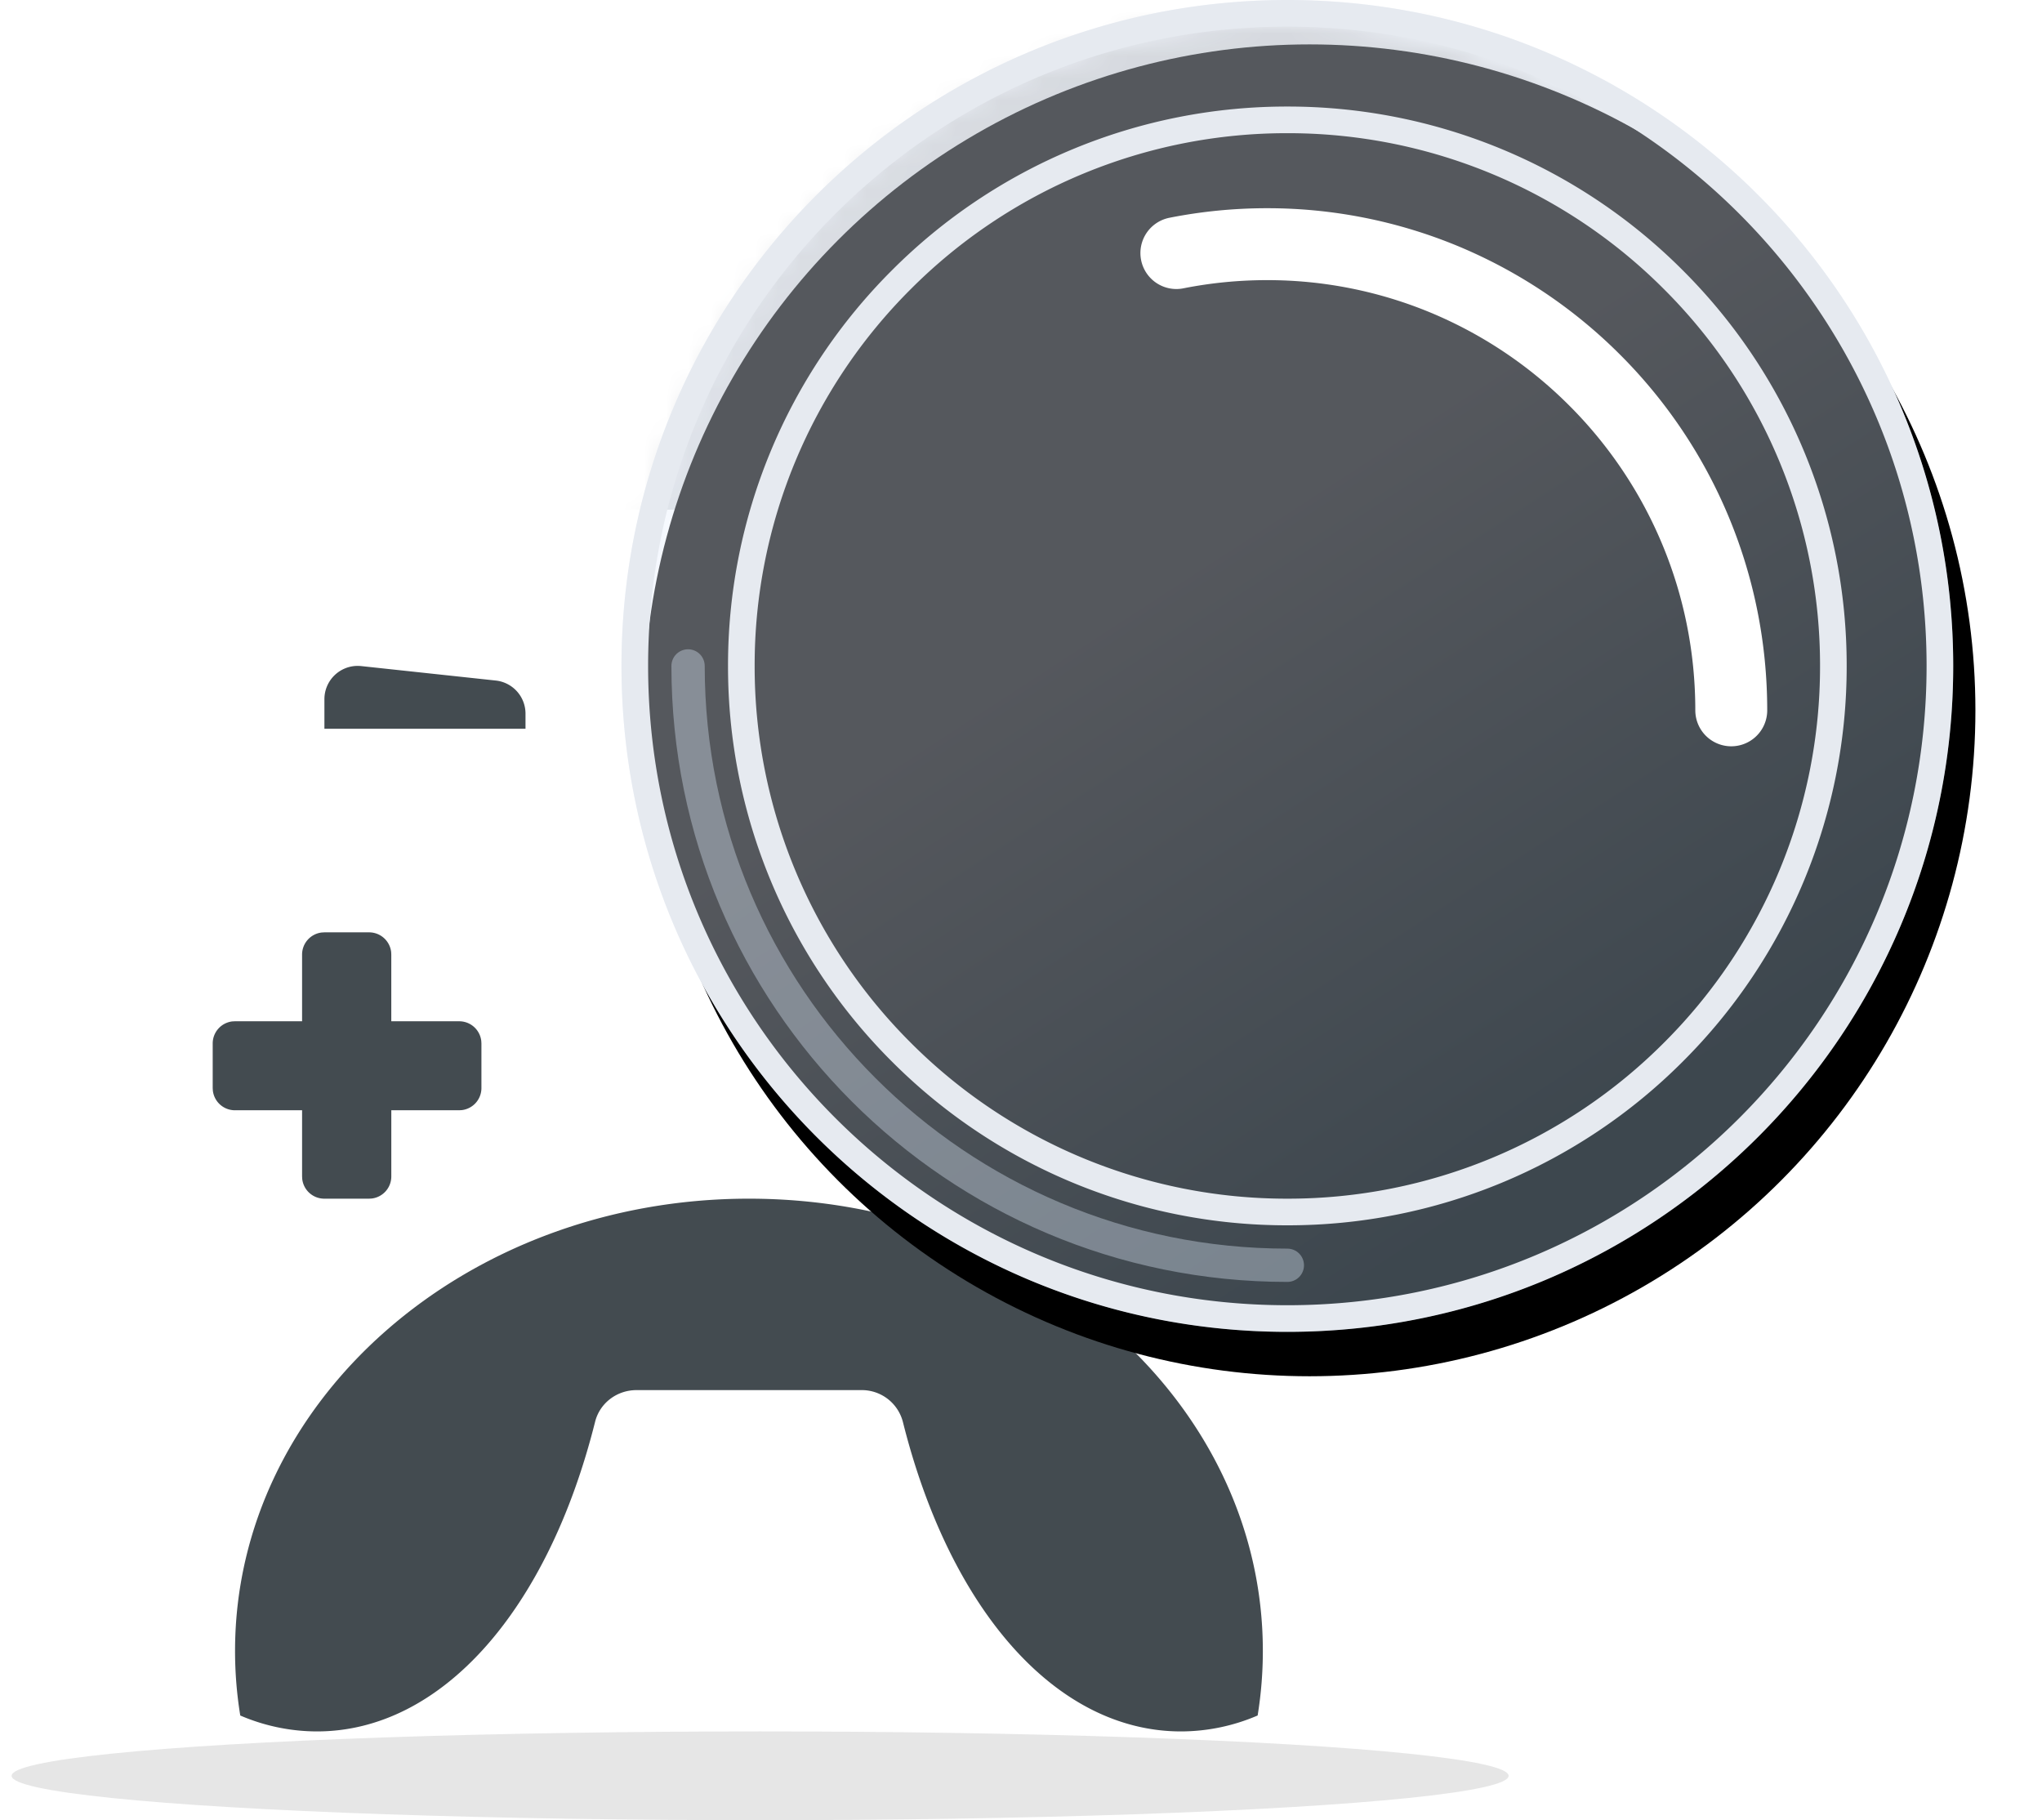 <svg width="92" height="82" xmlns="http://www.w3.org/2000/svg" xmlns:xlink="http://www.w3.org/1999/xlink"><defs><linearGradient x1="50%" y1="0%" x2="50%" y2="100%" id="b"><stop stop-color="#FAFCFF" offset="0%"/><stop stop-color="#F3F7FE" offset="100%"/></linearGradient><linearGradient x1="50%" y1="0%" x2="50%" y2="100%" id="e"><stop stop-color="#C9C9C9" offset="0%"/><stop stop-color="#F3F7FE" offset="100%"/></linearGradient><linearGradient x1="43.337%" y1="40.91%" x2="72.031%" y2="85.048%" id="i"><stop stop-color="#E7EEFC" offset="0%"/><stop stop-color="#A6C0D4" offset="100%"/></linearGradient><circle id="a" cx="29" cy="29" r="29"/><circle id="d" cx="73.7" cy="31.9" r="31.9"/><circle id="h" cx="30" cy="30" r="30"/><filter x="-1.7%" y="-1.7%" width="105%" height="106.7%" filterUnits="objectBoundingBox" id="g"><feOffset dx="1" dy="2" in="SourceAlpha" result="shadowOffsetOuter1"/><feComposite in="shadowOffsetOuter1" in2="SourceAlpha" operator="out" result="shadowOffsetOuter1"/><feColorMatrix values="0 0 0 0 0.759 0 0 0 0 0.759 0 0 0 0 0.759 0 0 0 0.288 0" in="shadowOffsetOuter1"/></filter><path d="M30 0c16.569 0 30 13.431 30 30 0 16.569-13.431 30-30 30C13.431 60 0 46.569 0 30 0 13.431 13.431 0 30 0zm0 6C16.745 6 6 16.745 6 30s10.745 24 24 24 24-10.745 24-24S43.255 6 30 6z" id="j"/></defs><g fill="none" fill-rule="evenodd"><g transform="translate(.523 30)"><ellipse fill="#000" opacity=".1" cx="33.723" cy="50" rx="33.723" ry="2"/><path d="M52.685 2h-38.93C6.115 2 0 12.175 0 25s6.116 23 13.755 23c5.594 0 10.396-5.423 12.533-13.946.209-.841.977-1.43 1.866-1.43h10.132c.89 0 1.657.589 1.868 1.43C42.29 42.577 47.091 48 52.684 48c7.64 0 13.756-10.175 13.756-23S60.324 2 52.685 2z" fill="#FFF" fill-rule="nonzero"/><path d="M33.22 24c12.787 0 23.153 9.121 23.153 20.373 0 .987-.08 1.959-.234 2.909a8.765 8.765 0 01-3.454.718c-5.594 0-10.396-5.423-12.53-13.946a1.91 1.91 0 00-1.87-1.43h-10.13c-.89 0-1.658.589-1.867 1.43C24.15 42.577 19.349 48 13.755 48a8.775 8.775 0 01-3.453-.717 18.045 18.045 0 01-.235-2.91C10.067 33.12 20.433 24 33.22 24z" fill="#434B50" fill-rule="nonzero"/><path d="M54.36 18c1.665 0 3.02 1.346 3.02 3s-1.355 3-3.02 3-3.02-1.346-3.02-3 1.355-3 3.02-3zm-38.254-5.998a1 1 0 01.994.883l.006.117v3.006h3.061a1 1 0 01.993.883l.007.117v2.009a1 1 0 01-.883.993l-.117.007h-3.06V23a1 1 0 01-.884.993l-.117.007h-2.019a1 1 0 01-.993-.883L13.087 23v-2.983H10.06a1 1 0 01-.993-.884l-.007-.116v-2.01a1 1 0 01.883-.993l.117-.006h3.027v-3.006a1 1 0 01.884-.993l.116-.007h2.02zM47.313 12c1.666 0 3.02 1.346 3.02 3s-1.354 3-3.02 3c-1.665 0-3.02-1.346-3.02-3s1.355-3 3.02-3zM15.593-.001a1.5 1.5 0 01.16.008l6.06.651a1.5 1.5 0 011.34 1.492v.68h-9.06V1.498a1.5 1.5 0 011.5-1.5zm35.254 0a1.5 1.5 0 011.5 1.5v1.33h-9.06v-.68a1.5 1.5 0 011.34-1.49l6.06-.652a1.5 1.5 0 01.16-.008z" fill="#434B50"/></g><g transform="translate(28.523 1)"><mask id="c" fill="#fff"><use xlink:href="#a"/></mask><use fill="url(#b)" xlink:href="#a"/><g mask="url(#c)"><g transform="translate(-46 -4)"><mask id="f" fill="#fff"><use xlink:href="#d"/></mask><use fill="url(#e)" xlink:href="#d"/><path d="M75.34 25.96H19.67C8.745 25.96 0 40.51 0 58.85s8.745 32.89 19.67 32.89c8 0 14.866-7.755 17.921-19.943.3-1.203 1.397-2.044 2.67-2.044h14.488c1.272 0 2.37.84 2.672 2.044 3.052 12.188 9.918 19.943 17.918 19.943 10.925 0 19.67-14.55 19.67-32.89s-8.745-32.89-19.67-32.89z" fill="#FFF" fill-rule="nonzero" mask="url(#f)"/><path d="M47.505 57.42c18.285 0 33.109 13.043 33.109 29.133 0 1.413-.114 2.802-.335 4.161a12.548 12.548 0 01-4.94 1.026c-8 0-14.866-7.755-17.918-19.943-.302-1.203-1.4-2.044-2.672-2.044H40.26c-1.273 0-2.37.84-2.67 2.044C34.536 83.985 27.67 91.74 19.67 91.74c-1.708 0-3.363-.356-4.94-1.026a25.931 25.931 0 01-.335-4.161c0-16.09 14.824-29.133 33.11-29.133z" fill="#434B50" fill-rule="nonzero" mask="url(#f)"/><path d="M23.032 39.163a1.43 1.43 0 011.424 1.292l.006.138v4.298h4.377a1.43 1.43 0 011.423 1.292l.007.138v2.873a1.43 1.43 0 01-1.292 1.423l-.138.007h-4.377v4.266a1.43 1.43 0 01-1.292 1.423l-.138.007h-2.887a1.43 1.43 0 01-1.424-1.292l-.006-.138v-4.266h-4.33a1.43 1.43 0 01-1.423-1.293l-.006-.137V46.32a1.43 1.43 0 011.292-1.423l.138-.007h4.329v-4.298a1.43 1.43 0 011.292-1.424l.138-.006h2.887zm54.703 8.577c2.381 0 4.318 1.924 4.318 4.29s-1.937 4.29-4.318 4.29c-2.382 0-4.319-1.924-4.319-4.29s1.937-4.29 4.319-4.29zm-10.077-8.58c2.381 0 4.319 1.924 4.319 4.29s-1.938 4.29-4.319 4.29c-2.381 0-4.319-1.924-4.319-4.29s1.938-4.29 4.32-4.29zm-45.36-17.162c.077 0 .153.004.23.013l8.665.93a2.145 2.145 0 011.916 2.133v.972H20.153v-1.903c0-1.184.96-2.145 2.145-2.145zm50.413 0c1.184 0 2.145.96 2.145 2.145v1.903H61.9v-.972c0-1.096.826-2.016 1.916-2.133l8.666-.93c.076-.009.152-.013.229-.013z" fill="#434B50" mask="url(#f)"/></g></g></g><path d="M61.745 23.582l-1.487 2.683 2.297 1.268c-2.784 4.635-3.989 6.953-3.616 6.953.373 0 2.252-2.318 5.638-6.953l-2.022-1.268 1.163-1.86c-.728-.345-1.397-.63-1.973-.823z" fill="#B9C1CC"/><path d="M63.718 24.404l-1.163 1.861 2.022 1.268c-3.398 4.675-5.286 6.993-5.666 6.953" stroke="#FFF" stroke-width=".5"/><g style="mix-blend-mode:multiply" transform="translate(28)"><use fill="#000" filter="url(#g)" xlink:href="#h"/><use fill-opacity=".37" fill="url(#i)" xlink:href="#h"/></g><path stroke="#E6EAF0" stroke-width="1.2" d="M58 .6c8.119 0 15.469 3.29 20.789 8.611C84.109 14.531 87.4 21.881 87.4 30c0 8.119-3.29 15.469-8.611 20.789C73.469 56.109 66.119 59.4 58 59.4c-8.119 0-15.469-3.29-20.789-8.611C31.891 45.469 28.6 38.119 28.6 30c0-8.119 3.29-15.469 8.611-20.789C42.531 3.891 49.881.6 58 .6zm0 4.8a24.523 24.523 0 00-17.395 7.205A24.523 24.523 0 0033.4 30a24.523 24.523 0 007.205 17.395A24.523 24.523 0 0058 54.6a24.523 24.523 0 0017.395-7.205A24.523 24.523 0 0082.6 30a24.523 24.523 0 00-7.205-17.395A24.523 24.523 0 0058 5.4z"/><path d="M78 32c0-2.847-.564-5.562-1.587-8.038a20.975 20.975 0 00-4.54-6.811 20.943 20.943 0 00-6.784-4.558A20.784 20.784 0 0057.082 11a20.94 20.94 0 00-4.082.4" stroke="#FFF" stroke-width="3.24" stroke-linecap="round"/><path d="M58 57c-14.912 0-27-12.088-27-27" stroke="#D0DCEB" stroke-width="1.5" opacity=".408" style="mix-blend-mode:multiply" stroke-linecap="round"/></g></svg>